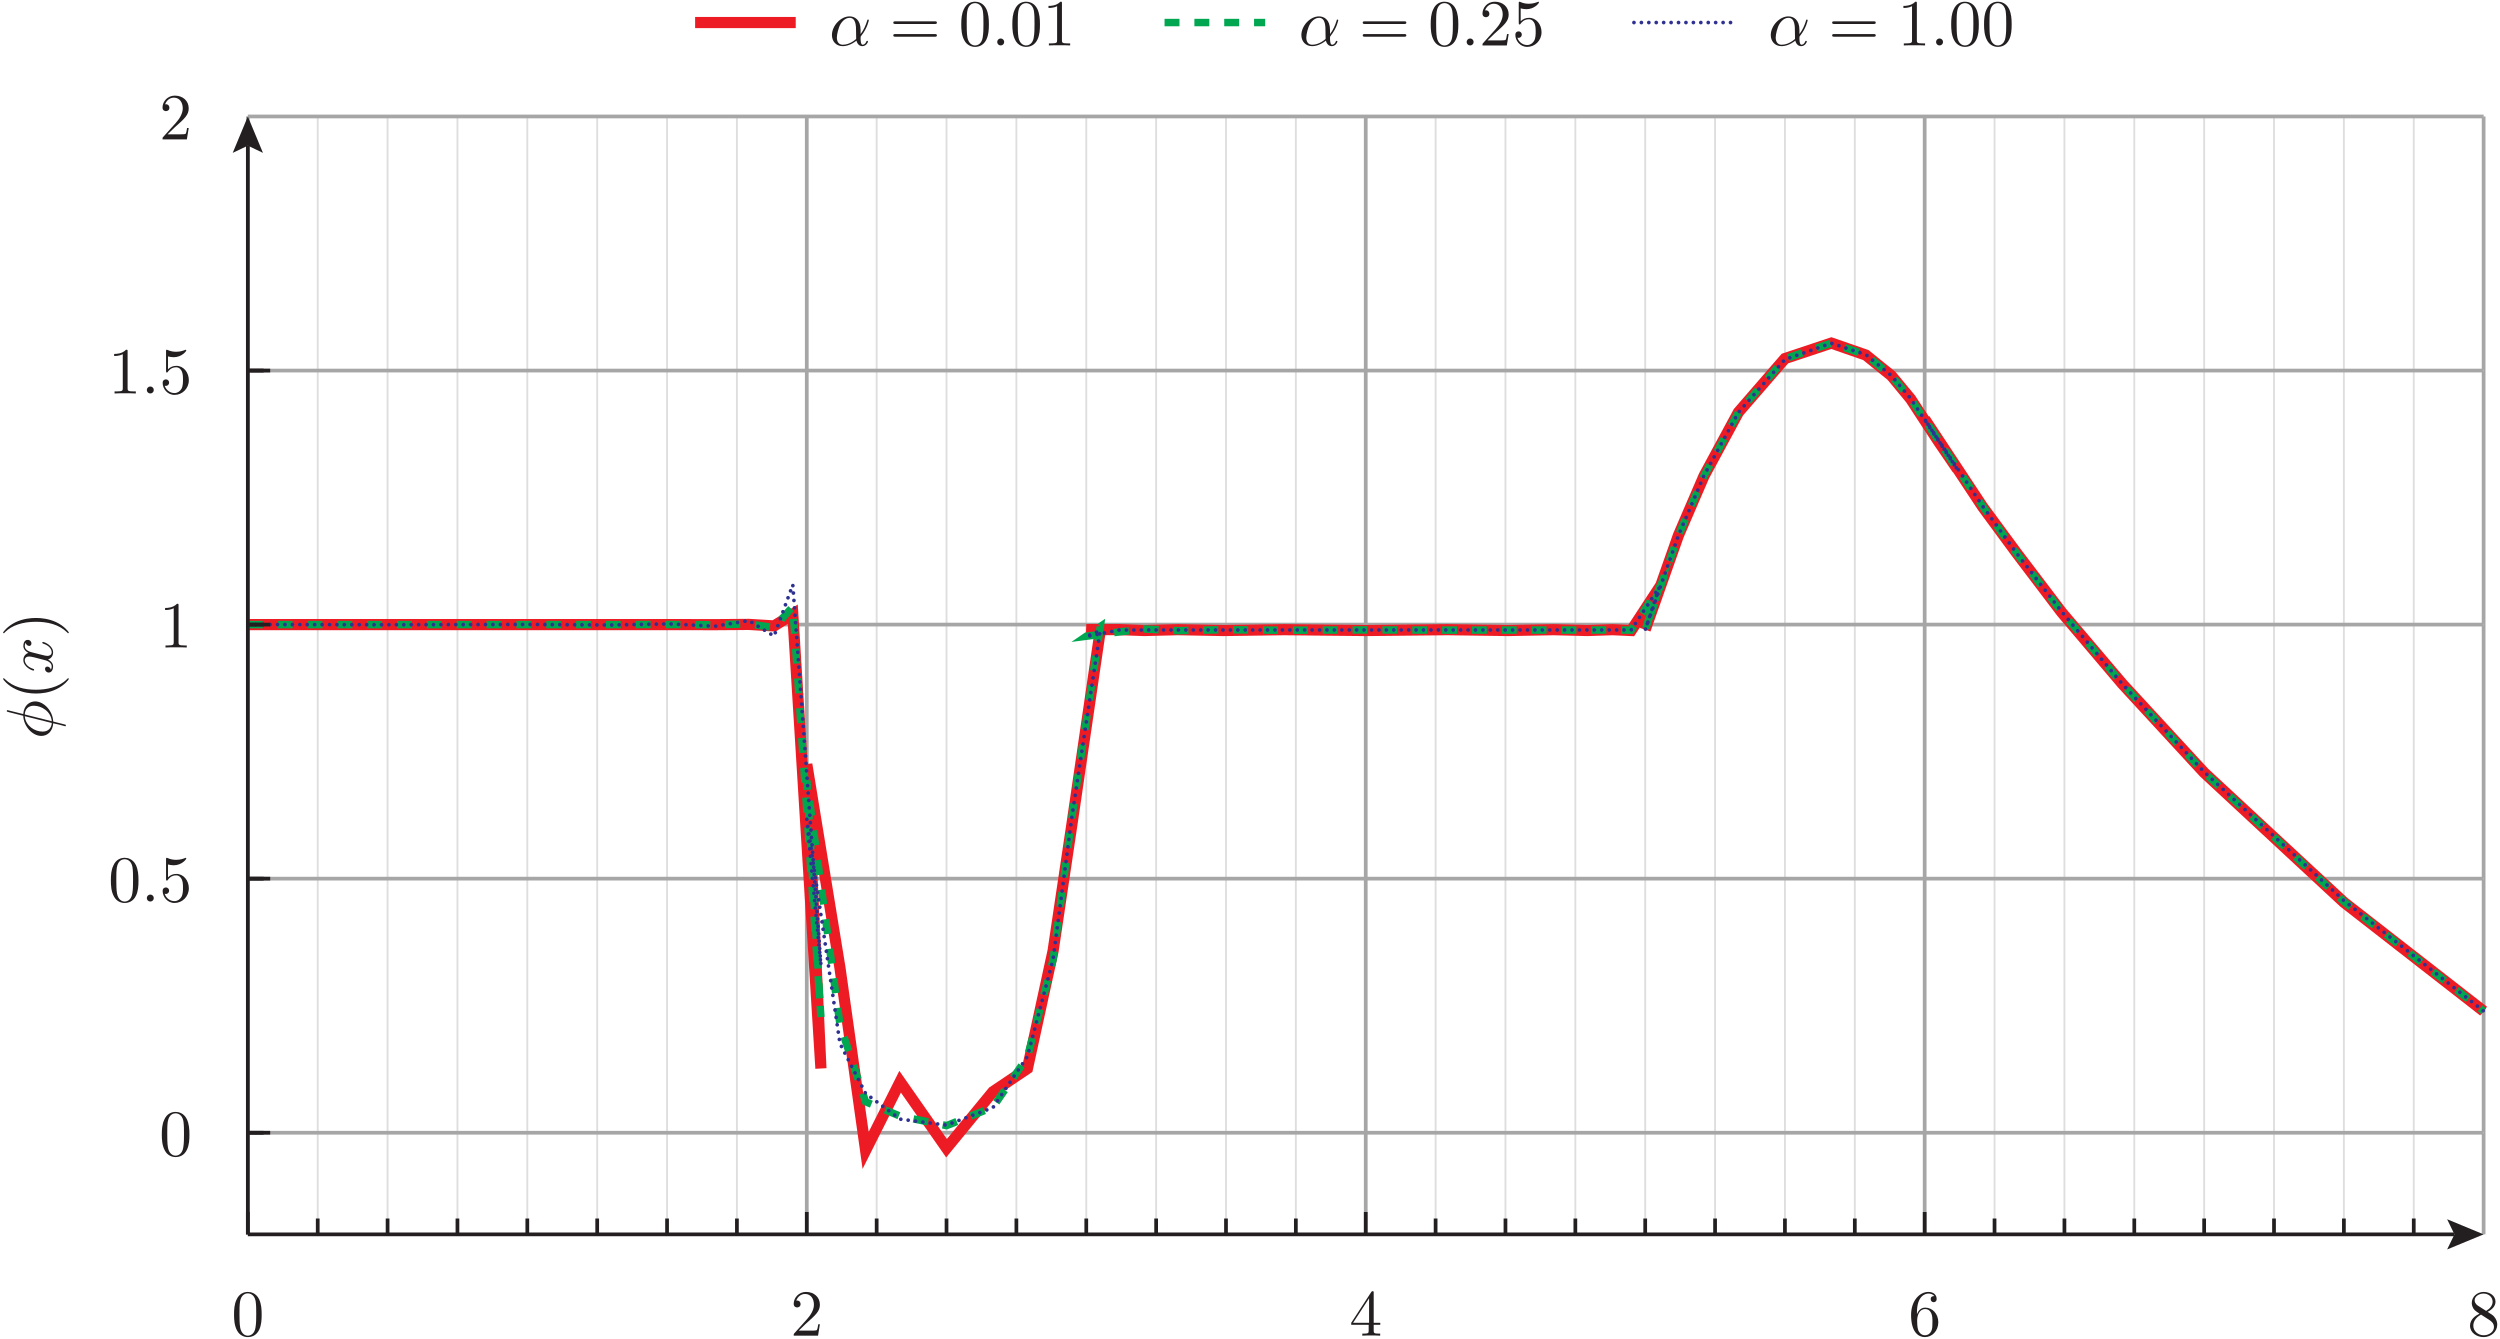 <?xml version="1.0" encoding="UTF-8"?>
<svg xmlns="http://www.w3.org/2000/svg" xmlns:xlink="http://www.w3.org/1999/xlink" width="380.36pt" height="203.72pt" viewBox="0 0 380.36 203.72" version="1.1">
<defs>
<g>
<symbol overflow="visible" id="glyph0-0">
<path style="stroke:none;" d=""/>
</symbol>
<symbol overflow="visible" id="glyph0-1">
<path style="stroke:none;" d="M 4.594 -3.203 C 4.594 -4 4.547 -4.797 4.203 -5.547 C 3.734 -6.5 2.922 -6.656 2.5 -6.656 C 1.906 -6.656 1.172 -6.406 0.766 -5.469 C 0.438 -4.781 0.391 -4 0.391 -3.203 C 0.391 -2.453 0.438 -1.547 0.844 -0.797 C 1.266 0.016 2 0.219 2.484 0.219 C 3.031 0.219 3.797 0.016 4.234 -0.938 C 4.547 -1.625 4.594 -2.406 4.594 -3.203 Z M 2.484 0 C 2.094 0 1.516 -0.25 1.328 -1.203 C 1.219 -1.812 1.219 -2.734 1.219 -3.312 C 1.219 -3.953 1.219 -4.625 1.297 -5.156 C 1.484 -6.344 2.234 -6.438 2.484 -6.438 C 2.812 -6.438 3.484 -6.266 3.672 -5.266 C 3.766 -4.703 3.766 -3.953 3.766 -3.312 C 3.766 -2.562 3.766 -1.891 3.656 -1.25 C 3.516 -0.297 2.938 0 2.484 0 Z M 2.484 0 "/>
</symbol>
<symbol overflow="visible" id="glyph0-2">
<path style="stroke:none;" d="M 1.266 -0.766 L 2.328 -1.797 C 3.891 -3.188 4.484 -3.719 4.484 -4.719 C 4.484 -5.859 3.594 -6.656 2.375 -6.656 C 1.234 -6.656 0.5 -5.734 0.5 -4.844 C 0.5 -4.297 1 -4.297 1.031 -4.297 C 1.203 -4.297 1.547 -4.406 1.547 -4.812 C 1.547 -5.078 1.375 -5.344 1.016 -5.344 C 0.938 -5.344 0.922 -5.344 0.891 -5.328 C 1.125 -5.984 1.656 -6.344 2.234 -6.344 C 3.156 -6.344 3.578 -5.547 3.578 -4.719 C 3.578 -3.922 3.078 -3.125 2.531 -2.516 L 0.609 -0.375 C 0.5 -0.266 0.5 -0.234 0.5 0 L 4.203 0 L 4.484 -1.734 L 4.234 -1.734 C 4.188 -1.438 4.125 -1 4.016 -0.844 C 3.953 -0.766 3.297 -0.766 3.062 -0.766 Z M 1.266 -0.766 "/>
</symbol>
<symbol overflow="visible" id="glyph0-3">
<path style="stroke:none;" d="M 2.938 -1.656 L 2.938 -0.781 C 2.938 -0.422 2.922 -0.312 2.188 -0.312 L 1.969 -0.312 L 1.969 0 C 2.375 -0.031 2.906 -0.031 3.312 -0.031 C 3.734 -0.031 4.266 -0.031 4.688 0 L 4.688 -0.312 L 4.469 -0.312 C 3.734 -0.312 3.703 -0.422 3.703 -0.781 L 3.703 -1.656 L 4.703 -1.656 L 4.703 -1.953 L 3.703 -1.953 L 3.703 -6.516 C 3.703 -6.703 3.703 -6.766 3.547 -6.766 C 3.453 -6.766 3.438 -6.766 3.344 -6.656 L 0.281 -1.953 L 0.281 -1.656 Z M 3 -1.953 L 0.562 -1.953 L 3 -5.688 Z M 3 -1.953 "/>
</symbol>
<symbol overflow="visible" id="glyph0-4">
<path style="stroke:none;" d="M 1.312 -3.281 L 1.312 -3.516 C 1.312 -6.047 2.562 -6.406 3.062 -6.406 C 3.312 -6.406 3.734 -6.344 3.953 -6.016 C 3.797 -6.016 3.406 -6.016 3.406 -5.562 C 3.406 -5.25 3.641 -5.094 3.859 -5.094 C 4.016 -5.094 4.312 -5.188 4.312 -5.578 C 4.312 -6.188 3.875 -6.656 3.047 -6.656 C 1.766 -6.656 0.422 -5.375 0.422 -3.156 C 0.422 -0.484 1.578 0.219 2.516 0.219 C 3.625 0.219 4.562 -0.719 4.562 -2.047 C 4.562 -3.312 3.688 -4.266 2.562 -4.266 C 1.891 -4.266 1.516 -3.766 1.312 -3.281 Z M 2.516 -0.062 C 1.875 -0.062 1.578 -0.656 1.516 -0.812 C 1.344 -1.281 1.344 -2.078 1.344 -2.266 C 1.344 -3.047 1.656 -4.047 2.562 -4.047 C 2.719 -4.047 3.188 -4.047 3.484 -3.422 C 3.672 -3.047 3.672 -2.547 3.672 -2.047 C 3.672 -1.562 3.672 -1.062 3.5 -0.703 C 3.203 -0.109 2.734 -0.062 2.516 -0.062 Z M 2.516 -0.062 "/>
</symbol>
<symbol overflow="visible" id="glyph0-5">
<path style="stroke:none;" d="M 1.625 -4.562 C 1.172 -4.875 1.125 -5.203 1.125 -5.375 C 1.125 -5.984 1.781 -6.406 2.484 -6.406 C 3.219 -6.406 3.859 -5.891 3.859 -5.172 C 3.859 -4.594 3.469 -4.125 2.875 -3.766 Z M 3.094 -3.625 C 3.812 -3.984 4.297 -4.516 4.297 -5.172 C 4.297 -6.094 3.406 -6.656 2.5 -6.656 C 1.5 -6.656 0.688 -5.922 0.688 -4.984 C 0.688 -4.812 0.703 -4.359 1.125 -3.891 C 1.234 -3.766 1.609 -3.516 1.859 -3.344 C 1.281 -3.062 0.422 -2.5 0.422 -1.516 C 0.422 -0.453 1.438 0.219 2.484 0.219 C 3.625 0.219 4.562 -0.609 4.562 -1.688 C 4.562 -2.047 4.453 -2.484 4.078 -2.906 C 3.891 -3.125 3.734 -3.219 3.094 -3.625 Z M 2.094 -3.203 L 3.312 -2.422 C 3.594 -2.234 4.062 -1.938 4.062 -1.312 C 4.062 -0.578 3.312 -0.062 2.5 -0.062 C 1.641 -0.062 0.922 -0.688 0.922 -1.516 C 0.922 -2.094 1.234 -2.734 2.094 -3.203 Z M 2.094 -3.203 "/>
</symbol>
<symbol overflow="visible" id="glyph0-6">
<path style="stroke:none;" d="M 4.484 -2.016 C 4.484 -3.203 3.672 -4.203 2.594 -4.203 C 2.109 -4.203 1.688 -4.047 1.312 -3.688 L 1.312 -5.641 C 1.516 -5.578 1.844 -5.516 2.172 -5.516 C 3.406 -5.516 4.094 -6.422 4.094 -6.547 C 4.094 -6.609 4.062 -6.656 4 -6.656 C 3.984 -6.656 3.969 -6.656 3.922 -6.625 C 3.719 -6.547 3.234 -6.344 2.562 -6.344 C 2.156 -6.344 1.703 -6.406 1.234 -6.625 C 1.156 -6.656 1.125 -6.656 1.109 -6.656 C 1.016 -6.656 1.016 -6.562 1.016 -6.406 L 1.016 -3.453 C 1.016 -3.266 1.016 -3.188 1.156 -3.188 C 1.219 -3.188 1.234 -3.219 1.281 -3.281 C 1.391 -3.438 1.766 -3.984 2.562 -3.984 C 3.094 -3.984 3.344 -3.516 3.422 -3.344 C 3.578 -2.969 3.594 -2.578 3.594 -2.078 C 3.594 -1.734 3.594 -1.125 3.359 -0.703 C 3.125 -0.312 2.75 -0.062 2.297 -0.062 C 1.562 -0.062 0.984 -0.594 0.812 -1.188 C 0.844 -1.172 0.875 -1.156 0.984 -1.156 C 1.312 -1.156 1.484 -1.406 1.484 -1.656 C 1.484 -1.891 1.312 -2.141 0.984 -2.141 C 0.844 -2.141 0.5 -2.062 0.5 -1.609 C 0.5 -0.75 1.188 0.219 2.312 0.219 C 3.469 0.219 4.484 -0.734 4.484 -2.016 Z M 4.484 -2.016 "/>
</symbol>
<symbol overflow="visible" id="glyph0-7">
<path style="stroke:none;" d="M 2.938 -6.406 C 2.938 -6.641 2.938 -6.656 2.703 -6.656 C 2.094 -6.016 1.203 -6.016 0.891 -6.016 L 0.891 -5.703 C 1.094 -5.703 1.688 -5.703 2.203 -5.969 L 2.203 -0.797 C 2.203 -0.438 2.172 -0.312 1.266 -0.312 L 0.953 -0.312 L 0.953 0 C 1.297 -0.031 2.172 -0.031 2.562 -0.031 C 2.969 -0.031 3.844 -0.031 4.188 0 L 4.188 -0.312 L 3.875 -0.312 C 2.969 -0.312 2.938 -0.422 2.938 -0.797 Z M 2.938 -6.406 "/>
</symbol>
<symbol overflow="visible" id="glyph0-8">
<path style="stroke:none;" d="M 6.875 -3.266 C 7.016 -3.266 7.203 -3.266 7.203 -3.469 C 7.203 -3.672 7.016 -3.672 6.875 -3.672 L 0.891 -3.672 C 0.75 -3.672 0.562 -3.672 0.562 -3.469 C 0.562 -3.266 0.75 -3.266 0.906 -3.266 Z M 6.875 -1.328 C 7.016 -1.328 7.203 -1.328 7.203 -1.531 C 7.203 -1.734 7.016 -1.734 6.875 -1.734 L 0.906 -1.734 C 0.75 -1.734 0.562 -1.734 0.562 -1.531 C 0.562 -1.328 0.75 -1.328 0.891 -1.328 Z M 6.875 -1.328 "/>
</symbol>
<symbol overflow="visible" id="glyph1-0">
<path style="stroke:none;" d=""/>
</symbol>
<symbol overflow="visible" id="glyph1-1">
<path style="stroke:none;" d="M 1.922 -0.531 C 1.922 -0.812 1.688 -1.062 1.391 -1.062 C 1.094 -1.062 0.859 -0.812 0.859 -0.531 C 0.859 -0.234 1.094 0 1.391 0 C 1.688 0 1.922 -0.234 1.922 -0.531 Z M 1.922 -0.531 "/>
</symbol>
<symbol overflow="visible" id="glyph1-2">
<path style="stroke:none;" d="M 4.766 -2.359 C 4.766 -3.938 3.844 -4.422 3.094 -4.422 C 1.734 -4.422 0.406 -2.984 0.406 -1.578 C 0.406 -0.656 1.016 0.109 2.031 0.109 C 2.656 0.109 3.375 -0.125 4.141 -0.734 C 4.266 -0.203 4.594 0.109 5.047 0.109 C 5.578 0.109 5.891 -0.438 5.891 -0.594 C 5.891 -0.672 5.828 -0.703 5.766 -0.703 C 5.703 -0.703 5.672 -0.672 5.641 -0.594 C 5.453 -0.109 5.094 -0.109 5.078 -0.109 C 4.766 -0.109 4.766 -0.891 4.766 -1.125 C 4.766 -1.344 4.766 -1.359 4.875 -1.484 C 5.812 -2.656 6.016 -3.812 6.016 -3.828 C 6.016 -3.844 6.016 -3.938 5.906 -3.938 C 5.797 -3.938 5.797 -3.906 5.75 -3.719 C 5.562 -3.094 5.234 -2.328 4.766 -1.734 Z M 4.094 -0.984 C 3.219 -0.219 2.453 -0.109 2.047 -0.109 C 1.453 -0.109 1.156 -0.562 1.156 -1.203 C 1.156 -1.688 1.406 -2.766 1.734 -3.281 C 2.203 -4.016 2.734 -4.203 3.094 -4.203 C 4.078 -4.203 4.078 -2.891 4.078 -2.109 C 4.078 -1.734 4.078 -1.156 4.094 -0.984 Z M 4.094 -0.984 "/>
</symbol>
<symbol overflow="visible" id="glyph2-0">
<path style="stroke:none;" d=""/>
</symbol>
<symbol overflow="visible" id="glyph2-1">
<path style="stroke:none;" d="M -6.703 -4.375 C -6.719 -4.375 -6.828 -4.406 -6.844 -4.406 C -6.844 -4.406 -6.938 -4.406 -6.938 -4.281 C -6.938 -4.188 -6.906 -4.172 -6.734 -4.125 L -4.438 -3.547 C -4.375 -1.953 -3.047 -0.484 -1.688 -0.484 C -0.734 -0.484 0.047 -1.188 0.125 -2.406 C 0.438 -2.328 0.75 -2.266 1.062 -2.188 C 1.531 -2.062 1.906 -1.953 1.938 -1.953 C 2.047 -1.953 2.047 -2.031 2.047 -2.078 C 2.047 -2.125 2.047 -2.156 2.016 -2.188 C 1.984 -2.203 1.75 -2.266 1.609 -2.297 L 0.125 -2.672 C 0.062 -4.281 -1.281 -5.734 -2.625 -5.734 C -3.406 -5.734 -4.328 -5.203 -4.438 -3.812 Z M -0.094 -2.453 C -0.125 -1.859 -0.484 -1.141 -1.484 -1.141 C -2.688 -1.141 -4.078 -2 -4.203 -3.484 Z M -4.203 -3.75 C -4.172 -4.516 -3.703 -5.078 -2.828 -5.078 C -1.656 -5.078 -0.219 -4.219 -0.094 -2.719 Z M -4.203 -3.75 "/>
</symbol>
<symbol overflow="visible" id="glyph2-2">
<path style="stroke:none;" d="M -3.016 -3.344 C -3.281 -3.406 -4.203 -3.625 -4.203 -4.328 C -4.203 -4.375 -4.203 -4.625 -4.062 -4.828 C -4.016 -4.547 -3.766 -4.344 -3.531 -4.344 C -3.375 -4.344 -3.188 -4.453 -3.188 -4.734 C -3.188 -4.953 -3.359 -5.266 -3.766 -5.266 C -4.281 -5.266 -4.422 -4.688 -4.422 -4.344 C -4.422 -3.766 -3.891 -3.406 -3.656 -3.297 C -4.312 -3.047 -4.422 -2.5 -4.422 -2.203 C -4.422 -1.172 -3.125 -0.594 -2.875 -0.594 C -2.781 -0.594 -2.781 -0.703 -2.781 -0.719 C -2.781 -0.797 -2.797 -0.828 -2.891 -0.844 C -3.953 -1.188 -4.203 -1.844 -4.203 -2.188 C -4.203 -2.375 -4.109 -2.734 -3.531 -2.734 C -3.219 -2.734 -2.547 -2.562 -1.156 -2.188 C -0.531 -2.031 -0.109 -1.688 -0.109 -1.234 C -0.109 -1.188 -0.109 -0.953 -0.234 -0.734 C -0.297 -0.984 -0.5 -1.203 -0.781 -1.203 C -1.047 -1.203 -1.125 -0.984 -1.125 -0.844 C -1.125 -0.547 -0.875 -0.297 -0.547 -0.297 C -0.094 -0.297 0.109 -0.797 0.109 -1.234 C 0.109 -1.891 -0.594 -2.25 -0.656 -2.281 C -0.281 -2.406 0.109 -2.766 0.109 -3.359 C 0.109 -4.391 -1.188 -4.953 -1.438 -4.953 C -1.531 -4.953 -1.531 -4.875 -1.531 -4.844 C -1.531 -4.75 -1.484 -4.734 -1.422 -4.703 C -0.344 -4.375 -0.109 -3.703 -0.109 -3.375 C -0.109 -2.984 -0.438 -2.828 -0.766 -2.828 C -0.984 -2.828 -1.203 -2.891 -1.656 -3 Z M -3.016 -3.344 "/>
</symbol>
<symbol overflow="visible" id="glyph3-0">
<path style="stroke:none;" d=""/>
</symbol>
<symbol overflow="visible" id="glyph3-1">
<path style="stroke:none;" d="M 2.406 -3.312 C 2.375 -3.312 2.344 -3.312 2.188 -3.141 C 0.922 -1.891 -0.969 -1.562 -2.5 -1.562 C -4.234 -1.562 -5.984 -1.953 -7.234 -3.188 C -7.344 -3.312 -7.375 -3.312 -7.406 -3.312 C -7.469 -3.312 -7.5 -3.266 -7.5 -3.203 C -7.5 -3.109 -6.812 -2.203 -5.547 -1.625 C -4.453 -1.109 -3.344 -0.984 -2.5 -0.984 C -1.719 -0.984 -0.516 -1.094 0.625 -1.656 C 1.844 -2.25 2.5 -3.109 2.5 -3.203 C 2.5 -3.266 2.469 -3.312 2.406 -3.312 Z M 2.406 -3.312 "/>
</symbol>
<symbol overflow="visible" id="glyph3-2">
<path style="stroke:none;" d="M -2.5 -2.891 C -3.281 -2.891 -4.484 -2.781 -5.625 -2.234 C -6.844 -1.625 -7.5 -0.766 -7.5 -0.672 C -7.5 -0.609 -7.453 -0.562 -7.406 -0.562 C -7.375 -0.562 -7.344 -0.562 -7.172 -0.766 C -6.188 -1.734 -4.594 -2.312 -2.5 -2.312 C -0.797 -2.312 0.969 -1.938 2.234 -0.703 C 2.344 -0.562 2.375 -0.562 2.406 -0.562 C 2.453 -0.562 2.5 -0.609 2.5 -0.672 C 2.5 -0.766 1.812 -1.672 0.547 -2.266 C -0.547 -2.766 -1.656 -2.891 -2.5 -2.891 Z M -2.5 -2.891 "/>
</symbol>
</g>
<clipPath id="clip1">
  <path d="M 13 28 L 380.359 28 L 380.359 200 L 13 200 Z M 13 28 "/>
</clipPath>
<clipPath id="clip2">
  <path d="M 21 36 L 380.359 36 L 380.359 188 L 21 188 Z M 21 36 "/>
</clipPath>
<clipPath id="clip3">
  <path d="M 29 44 L 380.359 44 L 380.359 180 L 29 180 Z M 29 44 "/>
</clipPath>
<clipPath id="clip4">
  <path d="M 35 196 L 40 196 L 40 203.719 L 35 203.719 Z M 35 196 "/>
</clipPath>
<clipPath id="clip5">
  <path d="M 120 196 L 125 196 L 125 203.719 L 120 203.719 Z M 120 196 "/>
</clipPath>
<clipPath id="clip6">
  <path d="M 205 196 L 211 196 L 211 203.719 L 205 203.719 Z M 205 196 "/>
</clipPath>
<clipPath id="clip7">
  <path d="M 290 196 L 295 196 L 295 203.719 L 290 203.719 Z M 290 196 "/>
</clipPath>
<clipPath id="clip8">
  <path d="M 375 196 L 380 196 L 380 203.719 L 375 203.719 Z M 375 196 "/>
</clipPath>
</defs>
<g id="surface1">
<path style="fill:none;stroke-width:2.835;stroke-linecap:butt;stroke-linejoin:miter;stroke:rgb(87.068%,86.833%,86.891%);stroke-opacity:1;stroke-miterlimit:10;" d="M 483.398 159.192 L 483.398 1860.013 " transform="matrix(0.1,0,0,-0.1,0,203.72)"/>
<path style="fill:none;stroke-width:2.835;stroke-linecap:butt;stroke-linejoin:miter;stroke:rgb(87.068%,86.833%,86.891%);stroke-opacity:1;stroke-miterlimit:10;" d="M 589.688 159.192 L 589.688 1860.013 " transform="matrix(0.1,0,0,-0.1,0,203.72)"/>
<path style="fill:none;stroke-width:2.835;stroke-linecap:butt;stroke-linejoin:miter;stroke:rgb(87.068%,86.833%,86.891%);stroke-opacity:1;stroke-miterlimit:10;" d="M 695.977 159.192 L 695.977 1860.013 " transform="matrix(0.1,0,0,-0.1,0,203.72)"/>
<path style="fill:none;stroke-width:2.835;stroke-linecap:butt;stroke-linejoin:miter;stroke:rgb(87.068%,86.833%,86.891%);stroke-opacity:1;stroke-miterlimit:10;" d="M 802.266 159.192 L 802.266 1860.013 " transform="matrix(0.1,0,0,-0.1,0,203.72)"/>
<path style="fill:none;stroke-width:2.835;stroke-linecap:butt;stroke-linejoin:miter;stroke:rgb(87.068%,86.833%,86.891%);stroke-opacity:1;stroke-miterlimit:10;" d="M 908.594 159.192 L 908.594 1860.013 " transform="matrix(0.1,0,0,-0.1,0,203.72)"/>
<path style="fill:none;stroke-width:2.835;stroke-linecap:butt;stroke-linejoin:miter;stroke:rgb(87.068%,86.833%,86.891%);stroke-opacity:1;stroke-miterlimit:10;" d="M 1014.883 159.192 L 1014.883 1860.013 " transform="matrix(0.1,0,0,-0.1,0,203.72)"/>
<path style="fill:none;stroke-width:2.835;stroke-linecap:butt;stroke-linejoin:miter;stroke:rgb(87.068%,86.833%,86.891%);stroke-opacity:1;stroke-miterlimit:10;" d="M 1121.172 159.192 L 1121.172 1860.013 " transform="matrix(0.1,0,0,-0.1,0,203.72)"/>
<path style="fill:none;stroke-width:2.835;stroke-linecap:butt;stroke-linejoin:miter;stroke:rgb(87.068%,86.833%,86.891%);stroke-opacity:1;stroke-miterlimit:10;" d="M 1333.789 159.192 L 1333.789 1860.013 " transform="matrix(0.1,0,0,-0.1,0,203.72)"/>
<path style="fill:none;stroke-width:2.835;stroke-linecap:butt;stroke-linejoin:miter;stroke:rgb(87.068%,86.833%,86.891%);stroke-opacity:1;stroke-miterlimit:10;" d="M 1440.078 159.192 L 1440.078 1860.013 " transform="matrix(0.1,0,0,-0.1,0,203.72)"/>
<path style="fill:none;stroke-width:2.835;stroke-linecap:butt;stroke-linejoin:miter;stroke:rgb(87.068%,86.833%,86.891%);stroke-opacity:1;stroke-miterlimit:10;" d="M 1546.367 159.192 L 1546.367 1860.013 " transform="matrix(0.1,0,0,-0.1,0,203.72)"/>
<path style="fill:none;stroke-width:2.835;stroke-linecap:butt;stroke-linejoin:miter;stroke:rgb(87.068%,86.833%,86.891%);stroke-opacity:1;stroke-miterlimit:10;" d="M 1652.695 159.192 L 1652.695 1860.013 " transform="matrix(0.1,0,0,-0.1,0,203.72)"/>
<path style="fill:none;stroke-width:2.835;stroke-linecap:butt;stroke-linejoin:miter;stroke:rgb(87.068%,86.833%,86.891%);stroke-opacity:1;stroke-miterlimit:10;" d="M 1758.984 159.192 L 1758.984 1860.013 " transform="matrix(0.1,0,0,-0.1,0,203.72)"/>
<path style="fill:none;stroke-width:2.835;stroke-linecap:butt;stroke-linejoin:miter;stroke:rgb(87.068%,86.833%,86.891%);stroke-opacity:1;stroke-miterlimit:10;" d="M 1865.273 159.192 L 1865.273 1860.013 " transform="matrix(0.1,0,0,-0.1,0,203.72)"/>
<path style="fill:none;stroke-width:2.835;stroke-linecap:butt;stroke-linejoin:miter;stroke:rgb(87.068%,86.833%,86.891%);stroke-opacity:1;stroke-miterlimit:10;" d="M 1971.562 159.192 L 1971.562 1860.013 " transform="matrix(0.1,0,0,-0.1,0,203.72)"/>
<path style="fill:none;stroke-width:2.835;stroke-linecap:butt;stroke-linejoin:miter;stroke:rgb(87.068%,86.833%,86.891%);stroke-opacity:1;stroke-miterlimit:10;" d="M 2184.18 159.192 L 2184.18 1860.013 " transform="matrix(0.1,0,0,-0.1,0,203.72)"/>
<path style="fill:none;stroke-width:2.835;stroke-linecap:butt;stroke-linejoin:miter;stroke:rgb(87.068%,86.833%,86.891%);stroke-opacity:1;stroke-miterlimit:10;" d="M 2290.469 159.192 L 2290.469 1860.013 " transform="matrix(0.1,0,0,-0.1,0,203.72)"/>
<path style="fill:none;stroke-width:2.835;stroke-linecap:butt;stroke-linejoin:miter;stroke:rgb(87.068%,86.833%,86.891%);stroke-opacity:1;stroke-miterlimit:10;" d="M 2396.797 159.192 L 2396.797 1860.013 " transform="matrix(0.1,0,0,-0.1,0,203.72)"/>
<path style="fill:none;stroke-width:2.835;stroke-linecap:butt;stroke-linejoin:miter;stroke:rgb(87.068%,86.833%,86.891%);stroke-opacity:1;stroke-miterlimit:10;" d="M 2503.086 159.192 L 2503.086 1860.013 " transform="matrix(0.1,0,0,-0.1,0,203.72)"/>
<path style="fill:none;stroke-width:2.835;stroke-linecap:butt;stroke-linejoin:miter;stroke:rgb(87.068%,86.833%,86.891%);stroke-opacity:1;stroke-miterlimit:10;" d="M 2609.375 159.192 L 2609.375 1860.013 " transform="matrix(0.1,0,0,-0.1,0,203.72)"/>
<path style="fill:none;stroke-width:2.835;stroke-linecap:butt;stroke-linejoin:miter;stroke:rgb(87.068%,86.833%,86.891%);stroke-opacity:1;stroke-miterlimit:10;" d="M 2715.664 159.192 L 2715.664 1860.013 " transform="matrix(0.1,0,0,-0.1,0,203.72)"/>
<path style="fill:none;stroke-width:2.835;stroke-linecap:butt;stroke-linejoin:miter;stroke:rgb(87.068%,86.833%,86.891%);stroke-opacity:1;stroke-miterlimit:10;" d="M 2821.992 159.192 L 2821.992 1860.013 " transform="matrix(0.1,0,0,-0.1,0,203.72)"/>
<path style="fill:none;stroke-width:2.835;stroke-linecap:butt;stroke-linejoin:miter;stroke:rgb(87.068%,86.833%,86.891%);stroke-opacity:1;stroke-miterlimit:10;" d="M 3034.57 159.192 L 3034.57 1860.013 " transform="matrix(0.1,0,0,-0.1,0,203.72)"/>
<path style="fill:none;stroke-width:2.835;stroke-linecap:butt;stroke-linejoin:miter;stroke:rgb(87.068%,86.833%,86.891%);stroke-opacity:1;stroke-miterlimit:10;" d="M 3140.898 159.192 L 3140.898 1860.013 " transform="matrix(0.1,0,0,-0.1,0,203.72)"/>
<path style="fill:none;stroke-width:2.835;stroke-linecap:butt;stroke-linejoin:miter;stroke:rgb(87.068%,86.833%,86.891%);stroke-opacity:1;stroke-miterlimit:10;" d="M 3247.188 159.192 L 3247.188 1860.013 " transform="matrix(0.1,0,0,-0.1,0,203.72)"/>
<path style="fill:none;stroke-width:2.835;stroke-linecap:butt;stroke-linejoin:miter;stroke:rgb(87.068%,86.833%,86.891%);stroke-opacity:1;stroke-miterlimit:10;" d="M 3353.477 159.192 L 3353.477 1860.013 " transform="matrix(0.1,0,0,-0.1,0,203.72)"/>
<path style="fill:none;stroke-width:2.835;stroke-linecap:butt;stroke-linejoin:miter;stroke:rgb(87.068%,86.833%,86.891%);stroke-opacity:1;stroke-miterlimit:10;" d="M 3459.766 159.192 L 3459.766 1860.013 " transform="matrix(0.1,0,0,-0.1,0,203.72)"/>
<path style="fill:none;stroke-width:2.835;stroke-linecap:butt;stroke-linejoin:miter;stroke:rgb(87.068%,86.833%,86.891%);stroke-opacity:1;stroke-miterlimit:10;" d="M 3566.094 159.192 L 3566.094 1860.013 " transform="matrix(0.1,0,0,-0.1,0,203.72)"/>
<path style="fill:none;stroke-width:2.835;stroke-linecap:butt;stroke-linejoin:miter;stroke:rgb(87.068%,86.833%,86.891%);stroke-opacity:1;stroke-miterlimit:10;" d="M 3672.383 159.192 L 3672.383 1860.013 " transform="matrix(0.1,0,0,-0.1,0,203.72)"/>
<path style="fill:none;stroke-width:5.669;stroke-linecap:butt;stroke-linejoin:miter;stroke:rgb(65.501%,64.873%,65.028%);stroke-opacity:1;stroke-miterlimit:10;" d="M 377.07 159.192 L 377.07 1860.013 " transform="matrix(0.1,0,0,-0.1,0,203.72)"/>
<path style="fill:none;stroke-width:5.669;stroke-linecap:butt;stroke-linejoin:miter;stroke:rgb(65.501%,64.873%,65.028%);stroke-opacity:1;stroke-miterlimit:10;" d="M 1227.461 159.192 L 1227.461 1860.013 " transform="matrix(0.1,0,0,-0.1,0,203.72)"/>
<path style="fill:none;stroke-width:5.669;stroke-linecap:butt;stroke-linejoin:miter;stroke:rgb(65.501%,64.873%,65.028%);stroke-opacity:1;stroke-miterlimit:10;" d="M 2077.891 159.192 L 2077.891 1860.013 " transform="matrix(0.1,0,0,-0.1,0,203.72)"/>
<path style="fill:none;stroke-width:5.669;stroke-linecap:butt;stroke-linejoin:miter;stroke:rgb(65.501%,64.873%,65.028%);stroke-opacity:1;stroke-miterlimit:10;" d="M 2928.281 159.192 L 2928.281 1860.013 " transform="matrix(0.1,0,0,-0.1,0,203.72)"/>
<path style="fill:none;stroke-width:5.669;stroke-linecap:butt;stroke-linejoin:miter;stroke:rgb(65.501%,64.873%,65.028%);stroke-opacity:1;stroke-miterlimit:10;" d="M 3778.672 159.192 L 3778.672 1860.013 " transform="matrix(0.1,0,0,-0.1,0,203.72)"/>
<path style="fill:none;stroke-width:2.835;stroke-linecap:butt;stroke-linejoin:miter;stroke:rgb(87.068%,86.833%,86.891%);stroke-opacity:1;stroke-miterlimit:10;" d="M 377.07 313.802 L 3778.672 313.802 " transform="matrix(0.1,0,0,-0.1,0,203.72)"/>
<path style="fill:none;stroke-width:2.835;stroke-linecap:butt;stroke-linejoin:miter;stroke:rgb(87.068%,86.833%,86.891%);stroke-opacity:1;stroke-miterlimit:10;" d="M 377.07 700.403 L 3778.672 700.403 " transform="matrix(0.1,0,0,-0.1,0,203.72)"/>
<path style="fill:none;stroke-width:2.835;stroke-linecap:butt;stroke-linejoin:miter;stroke:rgb(87.068%,86.833%,86.891%);stroke-opacity:1;stroke-miterlimit:10;" d="M 377.07 1086.927 L 3778.672 1086.927 " transform="matrix(0.1,0,0,-0.1,0,203.72)"/>
<path style="fill:none;stroke-width:2.835;stroke-linecap:butt;stroke-linejoin:miter;stroke:rgb(87.068%,86.833%,86.891%);stroke-opacity:1;stroke-miterlimit:10;" d="M 377.07 1473.411 L 3778.672 1473.411 " transform="matrix(0.1,0,0,-0.1,0,203.72)"/>
<path style="fill:none;stroke-width:2.835;stroke-linecap:butt;stroke-linejoin:miter;stroke:rgb(87.068%,86.833%,86.891%);stroke-opacity:1;stroke-miterlimit:10;" d="M 377.07 1860.013 L 3778.672 1860.013 " transform="matrix(0.1,0,0,-0.1,0,203.72)"/>
<path style="fill:none;stroke-width:5.669;stroke-linecap:butt;stroke-linejoin:miter;stroke:rgb(65.501%,64.873%,65.028%);stroke-opacity:1;stroke-miterlimit:10;" d="M 377.07 313.802 L 3778.672 313.802 " transform="matrix(0.1,0,0,-0.1,0,203.72)"/>
<path style="fill:none;stroke-width:5.669;stroke-linecap:butt;stroke-linejoin:miter;stroke:rgb(65.501%,64.873%,65.028%);stroke-opacity:1;stroke-miterlimit:10;" d="M 377.07 700.403 L 3778.672 700.403 " transform="matrix(0.1,0,0,-0.1,0,203.72)"/>
<path style="fill:none;stroke-width:5.669;stroke-linecap:butt;stroke-linejoin:miter;stroke:rgb(65.501%,64.873%,65.028%);stroke-opacity:1;stroke-miterlimit:10;" d="M 377.07 1086.927 L 3778.672 1086.927 " transform="matrix(0.1,0,0,-0.1,0,203.72)"/>
<path style="fill:none;stroke-width:5.669;stroke-linecap:butt;stroke-linejoin:miter;stroke:rgb(65.501%,64.873%,65.028%);stroke-opacity:1;stroke-miterlimit:10;" d="M 377.07 1473.411 L 3778.672 1473.411 " transform="matrix(0.1,0,0,-0.1,0,203.72)"/>
<path style="fill:none;stroke-width:5.669;stroke-linecap:butt;stroke-linejoin:miter;stroke:rgb(65.501%,64.873%,65.028%);stroke-opacity:1;stroke-miterlimit:10;" d="M 377.07 1860.013 L 3778.672 1860.013 " transform="matrix(0.1,0,0,-0.1,0,203.72)"/>
<g clip-path="url(#clip1)" clip-rule="nonzero">
<path style="fill:none;stroke-width:17.008;stroke-linecap:butt;stroke-linejoin:miter;stroke:rgb(92.94%,10.979%,14.119%);stroke-opacity:1;stroke-miterlimit:10;" d="M 377.07 1086.927 L 1018.984 1086.927 L 1087.969 1086.809 L 1139.375 1087.2 L 1177.695 1084.895 L 1206.172 1102.708 L 1248.984 411.614 L 1227.461 874.388 L 1277.969 564.505 L 1316.992 286.887 L 1369.492 391.419 L 1440.078 290.286 L 1510.664 376.223 L 1563.164 411.497 L 1602.188 590.403 L 1631.172 785.208 L 1673.984 1077.903 L 1652.695 1079.309 L 1702.461 1079.309 L 1740.781 1077.903 L 1792.188 1079.192 L 1861.172 1077.903 L 1953.672 1079.192 L 2077.891 1077.903 L 2202.07 1079.192 L 2294.57 1077.903 L 2363.594 1079.192 L 2414.961 1077.903 L 2453.281 1079.192 L 2481.797 1077.903 L 2524.57 1143.216 L 2503.086 1079.192 L 2553.594 1222.591 L 2592.578 1313.098 L 2644.961 1410.091 L 2715.664 1491.692 L 2786.289 1515.208 L 2838.789 1497.005 L 2877.773 1465.481 L 2906.797 1430.403 L 2949.57 1365.091 L 2978.086 1323.411 L 2928.281 1399.505 L 3016.367 1266.223 L 3067.773 1196.419 L 3136.797 1105.481 L 3229.297 996.419 L 3353.477 861.692 L 3566.094 664.388 L 3778.672 498.802 " transform="matrix(0.1,0,0,-0.1,0,203.72)"/>
</g>
<g clip-path="url(#clip2)" clip-rule="nonzero">
<path style="fill:none;stroke-width:11.339;stroke-linecap:butt;stroke-linejoin:miter;stroke:rgb(0%,65.099%,31.369%);stroke-opacity:1;stroke-dasharray:22.7;stroke-miterlimit:10;" d="M 377.07 1086.927 L 926.484 1086.927 L 1018.984 1087.005 L 1087.969 1086.692 L 1139.375 1087.903 L 1177.695 1082.317 L 1206.172 1114.309 L 1248.984 489.895 L 1227.461 849.622 L 1277.969 478.216 L 1316.992 360.911 L 1369.492 338.997 L 1440.078 324.622 L 1510.664 352.591 L 1563.164 429.114 L 1602.188 576.888 L 1631.172 796.419 L 1673.984 1083.802 L 1652.695 1069.192 L 1702.461 1075.716 L 1740.781 1080.208 L 1792.188 1077.708 L 1861.172 1079.114 L 1953.672 1078.294 L 2077.891 1078.802 L 2202.07 1078.489 L 2294.57 1078.606 L 2414.961 1078.606 L 2453.281 1078.723 L 2481.797 1078.489 L 2524.57 1143.606 L 2503.086 1078.802 L 2553.594 1222.317 L 2592.578 1313.294 L 2644.961 1410.013 L 2715.664 1491.419 L 2786.289 1515.208 L 2838.789 1497.317 L 2877.773 1465.286 L 2906.797 1430.911 L 2949.57 1365.794 L 2978.086 1322.903 L 2928.281 1399.192 L 3016.367 1267.005 L 3067.773 1195.989 L 3136.797 1106.106 L 3229.297 996.302 L 3353.477 861.888 L 3566.094 665.403 L 3778.672 498.802 " transform="matrix(0.1,0,0,-0.1,0,203.72)"/>
</g>
<g clip-path="url(#clip3)" clip-rule="nonzero">
<path style="fill:none;stroke-width:5.669;stroke-linecap:round;stroke-linejoin:miter;stroke:rgb(18.039%,19.22%,57.249%);stroke-opacity:1;stroke-dasharray:0,11.3;stroke-miterlimit:10;" d="M 377.07 1087.122 L 589.688 1086.692 L 802.266 1087.2 L 926.484 1086.302 L 1018.984 1087.981 L 1087.969 1084.427 L 1139.375 1092.981 L 1177.695 1069.427 L 1206.172 1147.591 L 1248.984 568.606 L 1227.461 790.911 L 1277.969 449.387 L 1316.992 373.489 L 1369.492 334.505 L 1440.078 325.403 L 1510.664 352.005 L 1563.164 429.895 L 1602.188 577.591 L 1631.172 796.692 L 1673.984 1077.981 L 1652.695 1068.723 L 1702.461 1078.606 L 1740.781 1078.723 L 2481.797 1078.723 L 2524.57 1143.723 L 2503.086 1078.919 L 2553.594 1222.513 L 2592.578 1313.723 L 2644.961 1409.817 L 2715.664 1490.286 L 2786.289 1515.013 L 2838.789 1497.708 L 2877.773 1465.598 L 2906.797 1431.106 L 2949.57 1366.223 L 2978.086 1322.981 L 2928.281 1399.427 L 3016.367 1267.317 L 3067.773 1196.106 L 3136.797 1106.614 L 3229.297 996.223 L 3353.477 862.786 L 3566.094 667.122 L 3778.672 498.919 " transform="matrix(0.1,0,0,-0.1,0,203.72)"/>
</g>
<path style=" stroke:none;fill-rule:nonzero;fill:rgb(13.73%,12.16%,12.549%);fill-opacity:1;" d="M 373.43 187.801 L 372.316 190.098 L 377.867 187.801 L 372.316 185.5 Z M 373.43 187.801 "/>
<path style="fill:none;stroke-width:5.669;stroke-linecap:butt;stroke-linejoin:miter;stroke:rgb(13.73%,12.16%,12.549%);stroke-opacity:1;stroke-miterlimit:10;" d="M 377.07 159.192 L 3734.297 159.192 " transform="matrix(0.1,0,0,-0.1,0,203.72)"/>
<path style="fill:none;stroke-width:5.669;stroke-linecap:butt;stroke-linejoin:miter;stroke:rgb(13.73%,12.16%,12.549%);stroke-opacity:1;stroke-miterlimit:10;" d="M 377.07 159.192 L 377.07 193.216 " transform="matrix(0.1,0,0,-0.1,0,203.72)"/>
<g clip-path="url(#clip4)" clip-rule="nonzero">
<g style="fill:rgb(13.73%,12.16%,12.549%);fill-opacity:1;">
  <use xlink:href="#glyph0-1" x="35.217" y="203.214"/>
</g>
</g>
<path style="fill:none;stroke-width:5.669;stroke-linecap:butt;stroke-linejoin:miter;stroke:rgb(13.73%,12.16%,12.549%);stroke-opacity:1;stroke-miterlimit:10;" d="M 1227.461 159.192 L 1227.461 193.216 " transform="matrix(0.1,0,0,-0.1,0,203.72)"/>
<g clip-path="url(#clip5)" clip-rule="nonzero">
<g style="fill:rgb(13.73%,12.16%,12.549%);fill-opacity:1;">
  <use xlink:href="#glyph0-2" x="120.257" y="203.214"/>
</g>
</g>
<path style="fill:none;stroke-width:5.669;stroke-linecap:butt;stroke-linejoin:miter;stroke:rgb(13.73%,12.16%,12.549%);stroke-opacity:1;stroke-miterlimit:10;" d="M 2077.891 159.192 L 2077.891 193.216 " transform="matrix(0.1,0,0,-0.1,0,203.72)"/>
<g clip-path="url(#clip6)" clip-rule="nonzero">
<g style="fill:rgb(13.73%,12.16%,12.549%);fill-opacity:1;">
  <use xlink:href="#glyph0-3" x="205.297" y="203.214"/>
</g>
</g>
<path style="fill:none;stroke-width:5.669;stroke-linecap:butt;stroke-linejoin:miter;stroke:rgb(13.73%,12.16%,12.549%);stroke-opacity:1;stroke-miterlimit:10;" d="M 2928.281 159.192 L 2928.281 193.216 " transform="matrix(0.1,0,0,-0.1,0,203.72)"/>
<g clip-path="url(#clip7)" clip-rule="nonzero">
<g style="fill:rgb(13.73%,12.16%,12.549%);fill-opacity:1;">
  <use xlink:href="#glyph0-4" x="290.338" y="203.214"/>
</g>
</g>
<g clip-path="url(#clip8)" clip-rule="nonzero">
<g style="fill:rgb(13.73%,12.16%,12.549%);fill-opacity:1;">
  <use xlink:href="#glyph0-5" x="375.378" y="203.214"/>
</g>
</g>
<path style="fill:none;stroke-width:5.669;stroke-linecap:butt;stroke-linejoin:miter;stroke:rgb(13.73%,12.16%,12.549%);stroke-opacity:1;stroke-miterlimit:10;" d="M 483.398 159.192 L 483.398 183.294 " transform="matrix(0.1,0,0,-0.1,0,203.72)"/>
<path style="fill:none;stroke-width:5.669;stroke-linecap:butt;stroke-linejoin:miter;stroke:rgb(13.73%,12.16%,12.549%);stroke-opacity:1;stroke-miterlimit:10;" d="M 589.688 159.192 L 589.688 183.294 " transform="matrix(0.1,0,0,-0.1,0,203.72)"/>
<path style="fill:none;stroke-width:5.669;stroke-linecap:butt;stroke-linejoin:miter;stroke:rgb(13.73%,12.16%,12.549%);stroke-opacity:1;stroke-miterlimit:10;" d="M 695.977 159.192 L 695.977 183.294 " transform="matrix(0.1,0,0,-0.1,0,203.72)"/>
<path style="fill:none;stroke-width:5.669;stroke-linecap:butt;stroke-linejoin:miter;stroke:rgb(13.73%,12.16%,12.549%);stroke-opacity:1;stroke-miterlimit:10;" d="M 802.266 159.192 L 802.266 183.294 " transform="matrix(0.1,0,0,-0.1,0,203.72)"/>
<path style="fill:none;stroke-width:5.669;stroke-linecap:butt;stroke-linejoin:miter;stroke:rgb(13.73%,12.16%,12.549%);stroke-opacity:1;stroke-miterlimit:10;" d="M 908.594 159.192 L 908.594 183.294 " transform="matrix(0.1,0,0,-0.1,0,203.72)"/>
<path style="fill:none;stroke-width:5.669;stroke-linecap:butt;stroke-linejoin:miter;stroke:rgb(13.73%,12.16%,12.549%);stroke-opacity:1;stroke-miterlimit:10;" d="M 1014.883 159.192 L 1014.883 183.294 " transform="matrix(0.1,0,0,-0.1,0,203.72)"/>
<path style="fill:none;stroke-width:5.669;stroke-linecap:butt;stroke-linejoin:miter;stroke:rgb(13.73%,12.16%,12.549%);stroke-opacity:1;stroke-miterlimit:10;" d="M 1121.172 159.192 L 1121.172 183.294 " transform="matrix(0.1,0,0,-0.1,0,203.72)"/>
<path style="fill:none;stroke-width:5.669;stroke-linecap:butt;stroke-linejoin:miter;stroke:rgb(13.73%,12.16%,12.549%);stroke-opacity:1;stroke-miterlimit:10;" d="M 1333.789 159.192 L 1333.789 183.294 " transform="matrix(0.1,0,0,-0.1,0,203.72)"/>
<path style="fill:none;stroke-width:5.669;stroke-linecap:butt;stroke-linejoin:miter;stroke:rgb(13.73%,12.16%,12.549%);stroke-opacity:1;stroke-miterlimit:10;" d="M 1440.078 159.192 L 1440.078 183.294 " transform="matrix(0.1,0,0,-0.1,0,203.72)"/>
<path style="fill:none;stroke-width:5.669;stroke-linecap:butt;stroke-linejoin:miter;stroke:rgb(13.73%,12.16%,12.549%);stroke-opacity:1;stroke-miterlimit:10;" d="M 1546.367 159.192 L 1546.367 183.294 " transform="matrix(0.1,0,0,-0.1,0,203.72)"/>
<path style="fill:none;stroke-width:5.669;stroke-linecap:butt;stroke-linejoin:miter;stroke:rgb(13.73%,12.16%,12.549%);stroke-opacity:1;stroke-miterlimit:10;" d="M 1652.695 159.192 L 1652.695 183.294 " transform="matrix(0.1,0,0,-0.1,0,203.72)"/>
<path style="fill:none;stroke-width:5.669;stroke-linecap:butt;stroke-linejoin:miter;stroke:rgb(13.73%,12.16%,12.549%);stroke-opacity:1;stroke-miterlimit:10;" d="M 1758.984 159.192 L 1758.984 183.294 " transform="matrix(0.1,0,0,-0.1,0,203.72)"/>
<path style="fill:none;stroke-width:5.669;stroke-linecap:butt;stroke-linejoin:miter;stroke:rgb(13.73%,12.16%,12.549%);stroke-opacity:1;stroke-miterlimit:10;" d="M 1865.273 159.192 L 1865.273 183.294 " transform="matrix(0.1,0,0,-0.1,0,203.72)"/>
<path style="fill:none;stroke-width:5.669;stroke-linecap:butt;stroke-linejoin:miter;stroke:rgb(13.73%,12.16%,12.549%);stroke-opacity:1;stroke-miterlimit:10;" d="M 1971.562 159.192 L 1971.562 183.294 " transform="matrix(0.1,0,0,-0.1,0,203.72)"/>
<path style="fill:none;stroke-width:5.669;stroke-linecap:butt;stroke-linejoin:miter;stroke:rgb(13.73%,12.16%,12.549%);stroke-opacity:1;stroke-miterlimit:10;" d="M 2184.18 159.192 L 2184.18 183.294 " transform="matrix(0.1,0,0,-0.1,0,203.72)"/>
<path style="fill:none;stroke-width:5.669;stroke-linecap:butt;stroke-linejoin:miter;stroke:rgb(13.73%,12.16%,12.549%);stroke-opacity:1;stroke-miterlimit:10;" d="M 2290.469 159.192 L 2290.469 183.294 " transform="matrix(0.1,0,0,-0.1,0,203.72)"/>
<path style="fill:none;stroke-width:5.669;stroke-linecap:butt;stroke-linejoin:miter;stroke:rgb(13.73%,12.16%,12.549%);stroke-opacity:1;stroke-miterlimit:10;" d="M 2396.797 159.192 L 2396.797 183.294 " transform="matrix(0.1,0,0,-0.1,0,203.72)"/>
<path style="fill:none;stroke-width:5.669;stroke-linecap:butt;stroke-linejoin:miter;stroke:rgb(13.73%,12.16%,12.549%);stroke-opacity:1;stroke-miterlimit:10;" d="M 2503.086 159.192 L 2503.086 183.294 " transform="matrix(0.1,0,0,-0.1,0,203.72)"/>
<path style="fill:none;stroke-width:5.669;stroke-linecap:butt;stroke-linejoin:miter;stroke:rgb(13.73%,12.16%,12.549%);stroke-opacity:1;stroke-miterlimit:10;" d="M 2609.375 159.192 L 2609.375 183.294 " transform="matrix(0.1,0,0,-0.1,0,203.72)"/>
<path style="fill:none;stroke-width:5.669;stroke-linecap:butt;stroke-linejoin:miter;stroke:rgb(13.73%,12.16%,12.549%);stroke-opacity:1;stroke-miterlimit:10;" d="M 2715.664 159.192 L 2715.664 183.294 " transform="matrix(0.1,0,0,-0.1,0,203.72)"/>
<path style="fill:none;stroke-width:5.669;stroke-linecap:butt;stroke-linejoin:miter;stroke:rgb(13.73%,12.16%,12.549%);stroke-opacity:1;stroke-miterlimit:10;" d="M 2821.992 159.192 L 2821.992 183.294 " transform="matrix(0.1,0,0,-0.1,0,203.72)"/>
<path style="fill:none;stroke-width:5.669;stroke-linecap:butt;stroke-linejoin:miter;stroke:rgb(13.73%,12.16%,12.549%);stroke-opacity:1;stroke-miterlimit:10;" d="M 3034.57 159.192 L 3034.57 183.294 " transform="matrix(0.1,0,0,-0.1,0,203.72)"/>
<path style="fill:none;stroke-width:5.669;stroke-linecap:butt;stroke-linejoin:miter;stroke:rgb(13.73%,12.16%,12.549%);stroke-opacity:1;stroke-miterlimit:10;" d="M 3140.898 159.192 L 3140.898 183.294 " transform="matrix(0.1,0,0,-0.1,0,203.72)"/>
<path style="fill:none;stroke-width:5.669;stroke-linecap:butt;stroke-linejoin:miter;stroke:rgb(13.73%,12.16%,12.549%);stroke-opacity:1;stroke-miterlimit:10;" d="M 3247.188 159.192 L 3247.188 183.294 " transform="matrix(0.1,0,0,-0.1,0,203.72)"/>
<path style="fill:none;stroke-width:5.669;stroke-linecap:butt;stroke-linejoin:miter;stroke:rgb(13.73%,12.16%,12.549%);stroke-opacity:1;stroke-miterlimit:10;" d="M 3353.477 159.192 L 3353.477 183.294 " transform="matrix(0.1,0,0,-0.1,0,203.72)"/>
<path style="fill:none;stroke-width:5.669;stroke-linecap:butt;stroke-linejoin:miter;stroke:rgb(13.73%,12.16%,12.549%);stroke-opacity:1;stroke-miterlimit:10;" d="M 3459.766 159.192 L 3459.766 183.294 " transform="matrix(0.1,0,0,-0.1,0,203.72)"/>
<path style="fill:none;stroke-width:5.669;stroke-linecap:butt;stroke-linejoin:miter;stroke:rgb(13.73%,12.16%,12.549%);stroke-opacity:1;stroke-miterlimit:10;" d="M 3566.094 159.192 L 3566.094 183.294 " transform="matrix(0.1,0,0,-0.1,0,203.72)"/>
<path style="fill:none;stroke-width:5.669;stroke-linecap:butt;stroke-linejoin:miter;stroke:rgb(13.73%,12.16%,12.549%);stroke-opacity:1;stroke-miterlimit:10;" d="M 3672.383 159.192 L 3672.383 183.294 " transform="matrix(0.1,0,0,-0.1,0,203.72)"/>
<path style=" stroke:none;fill-rule:nonzero;fill:rgb(13.73%,12.16%,12.549%);fill-opacity:1;" d="M 37.707 22.16 L 40.008 23.258 L 37.707 17.719 L 35.406 23.258 Z M 37.707 22.16 "/>
<path style="fill:none;stroke-width:5.669;stroke-linecap:butt;stroke-linejoin:miter;stroke:rgb(13.73%,12.16%,12.549%);stroke-opacity:1;stroke-miterlimit:10;" d="M 377.07 159.192 L 377.07 1815.598 " transform="matrix(0.1,0,0,-0.1,0,203.72)"/>
<path style="fill:none;stroke-width:5.669;stroke-linecap:butt;stroke-linejoin:miter;stroke:rgb(13.73%,12.16%,12.549%);stroke-opacity:1;stroke-miterlimit:10;" d="M 377.07 313.802 L 411.094 313.802 " transform="matrix(0.1,0,0,-0.1,0,203.72)"/>
<g style="fill:rgb(13.73%,12.16%,12.549%);fill-opacity:1;">
  <use xlink:href="#glyph0-1" x="24.227" y="175.824"/>
</g>
<path style="fill:none;stroke-width:5.669;stroke-linecap:butt;stroke-linejoin:miter;stroke:rgb(13.73%,12.16%,12.549%);stroke-opacity:1;stroke-miterlimit:10;" d="M 377.07 700.403 L 411.094 700.403 " transform="matrix(0.1,0,0,-0.1,0,203.72)"/>
<g style="fill:rgb(13.73%,12.16%,12.549%);fill-opacity:1;">
  <use xlink:href="#glyph0-1" x="16.477" y="137.164"/>
</g>
<g style="fill:rgb(13.73%,12.16%,12.549%);fill-opacity:1;">
  <use xlink:href="#glyph1-1" x="21.477" y="137.164"/>
</g>
<g style="fill:rgb(13.73%,12.16%,12.549%);fill-opacity:1;">
  <use xlink:href="#glyph0-6" x="24.247" y="137.164"/>
</g>
<path style="fill:none;stroke-width:5.669;stroke-linecap:butt;stroke-linejoin:miter;stroke:rgb(13.73%,12.16%,12.549%);stroke-opacity:1;stroke-miterlimit:10;" d="M 377.07 1086.927 L 411.094 1086.927 " transform="matrix(0.1,0,0,-0.1,0,203.72)"/>
<g style="fill:rgb(13.73%,12.16%,12.549%);fill-opacity:1;">
  <use xlink:href="#glyph0-7" x="24.227" y="98.514"/>
</g>
<path style="fill:none;stroke-width:5.669;stroke-linecap:butt;stroke-linejoin:miter;stroke:rgb(13.73%,12.16%,12.549%);stroke-opacity:1;stroke-miterlimit:10;" d="M 377.07 1473.411 L 411.094 1473.411 " transform="matrix(0.1,0,0,-0.1,0,203.72)"/>
<g style="fill:rgb(13.73%,12.16%,12.549%);fill-opacity:1;">
  <use xlink:href="#glyph0-7" x="16.477" y="59.864"/>
</g>
<g style="fill:rgb(13.73%,12.16%,12.549%);fill-opacity:1;">
  <use xlink:href="#glyph1-1" x="21.477" y="59.864"/>
</g>
<g style="fill:rgb(13.73%,12.16%,12.549%);fill-opacity:1;">
  <use xlink:href="#glyph0-6" x="24.247" y="59.864"/>
</g>
<g style="fill:rgb(13.73%,12.16%,12.549%);fill-opacity:1;">
  <use xlink:href="#glyph0-2" x="24.227" y="21.204"/>
</g>
<path style="fill:none;stroke-width:5.669;stroke-linecap:butt;stroke-linejoin:miter;stroke:rgb(13.73%,12.16%,12.549%);stroke-opacity:1;stroke-miterlimit:10;" d="M 377.07 313.802 L 401.172 313.802 " transform="matrix(0.1,0,0,-0.1,0,203.72)"/>
<path style="fill:none;stroke-width:5.669;stroke-linecap:butt;stroke-linejoin:miter;stroke:rgb(13.73%,12.16%,12.549%);stroke-opacity:1;stroke-miterlimit:10;" d="M 377.07 700.403 L 401.172 700.403 " transform="matrix(0.1,0,0,-0.1,0,203.72)"/>
<path style="fill:none;stroke-width:5.669;stroke-linecap:butt;stroke-linejoin:miter;stroke:rgb(13.73%,12.16%,12.549%);stroke-opacity:1;stroke-miterlimit:10;" d="M 377.07 1086.927 L 401.172 1086.927 " transform="matrix(0.1,0,0,-0.1,0,203.72)"/>
<path style="fill:none;stroke-width:5.669;stroke-linecap:butt;stroke-linejoin:miter;stroke:rgb(13.73%,12.16%,12.549%);stroke-opacity:1;stroke-miterlimit:10;" d="M 377.07 1473.411 L 401.172 1473.411 " transform="matrix(0.1,0,0,-0.1,0,203.72)"/>
<g style="fill:rgb(13.73%,12.16%,12.549%);fill-opacity:1;">
  <use xlink:href="#glyph2-1" x="7.972" y="112.45"/>
</g>
<g style="fill:rgb(13.73%,12.16%,12.549%);fill-opacity:1;">
  <use xlink:href="#glyph3-1" x="7.972" y="106.5"/>
</g>
<g style="fill:rgb(13.73%,12.16%,12.549%);fill-opacity:1;">
  <use xlink:href="#glyph2-2" x="7.972" y="102.62"/>
</g>
<g style="fill:rgb(13.73%,12.16%,12.549%);fill-opacity:1;">
  <use xlink:href="#glyph3-2" x="7.972" y="96.91"/>
</g>
<path style="fill:none;stroke-width:17.008;stroke-linecap:butt;stroke-linejoin:miter;stroke:rgb(92.94%,10.979%,14.119%);stroke-opacity:1;stroke-miterlimit:10;" d="M 1057.578 2002.903 L 1210.664 2002.903 " transform="matrix(0.1,0,0,-0.1,0,203.72)"/>
<g style="fill:rgb(13.73%,12.16%,12.549%);fill-opacity:1;">
  <use xlink:href="#glyph1-2" x="126.167" y="6.914"/>
</g>
<g style="fill:rgb(13.73%,12.16%,12.549%);fill-opacity:1;">
  <use xlink:href="#glyph0-8" x="135.344" y="6.914"/>
</g>
<g style="fill:rgb(13.73%,12.16%,12.549%);fill-opacity:1;">
  <use xlink:href="#glyph0-1" x="145.86" y="6.914"/>
</g>
<g style="fill:rgb(13.73%,12.16%,12.549%);fill-opacity:1;">
  <use xlink:href="#glyph1-1" x="150.86" y="6.914"/>
</g>
<g style="fill:rgb(13.73%,12.16%,12.549%);fill-opacity:1;">
  <use xlink:href="#glyph0-1" x="153.63" y="6.914"/>
  <use xlink:href="#glyph0-7" x="158.63" y="6.914"/>
</g>
<path style="fill:none;stroke-width:11.339;stroke-linecap:butt;stroke-linejoin:miter;stroke:rgb(0%,65.099%,31.369%);stroke-opacity:1;stroke-dasharray:22.7;stroke-miterlimit:10;" d="M 1771.797 2002.903 L 1924.883 2002.903 " transform="matrix(0.1,0,0,-0.1,0,203.72)"/>
<g style="fill:rgb(13.73%,12.16%,12.549%);fill-opacity:1;">
  <use xlink:href="#glyph1-2" x="197.588" y="6.914"/>
</g>
<g style="fill:rgb(13.73%,12.16%,12.549%);fill-opacity:1;">
  <use xlink:href="#glyph0-8" x="206.765" y="6.914"/>
</g>
<g style="fill:rgb(13.73%,12.16%,12.549%);fill-opacity:1;">
  <use xlink:href="#glyph0-1" x="217.281" y="6.914"/>
</g>
<g style="fill:rgb(13.73%,12.16%,12.549%);fill-opacity:1;">
  <use xlink:href="#glyph1-1" x="222.281" y="6.914"/>
</g>
<g style="fill:rgb(13.73%,12.16%,12.549%);fill-opacity:1;">
  <use xlink:href="#glyph0-2" x="225.051" y="6.914"/>
  <use xlink:href="#glyph0-6" x="230.051" y="6.914"/>
</g>
<path style="fill:none;stroke-width:5.669;stroke-linecap:round;stroke-linejoin:miter;stroke:rgb(18.039%,19.22%,57.249%);stroke-opacity:1;stroke-dasharray:0,11.3;stroke-miterlimit:10;" d="M 2485.977 2002.903 L 2639.062 2002.903 " transform="matrix(0.1,0,0,-0.1,0,203.72)"/>
<g style="fill:rgb(13.73%,12.16%,12.549%);fill-opacity:1;">
  <use xlink:href="#glyph1-2" x="269.007" y="6.914"/>
</g>
<g style="fill:rgb(13.73%,12.16%,12.549%);fill-opacity:1;">
  <use xlink:href="#glyph0-8" x="278.184" y="6.914"/>
</g>
<g style="fill:rgb(13.73%,12.16%,12.549%);fill-opacity:1;">
  <use xlink:href="#glyph0-7" x="288.7" y="6.914"/>
</g>
<g style="fill:rgb(13.73%,12.16%,12.549%);fill-opacity:1;">
  <use xlink:href="#glyph1-1" x="293.7" y="6.914"/>
</g>
<g style="fill:rgb(13.73%,12.16%,12.549%);fill-opacity:1;">
  <use xlink:href="#glyph0-1" x="296.47" y="6.914"/>
  <use xlink:href="#glyph0-1" x="301.47" y="6.914"/>
</g>
</g>
</svg>
